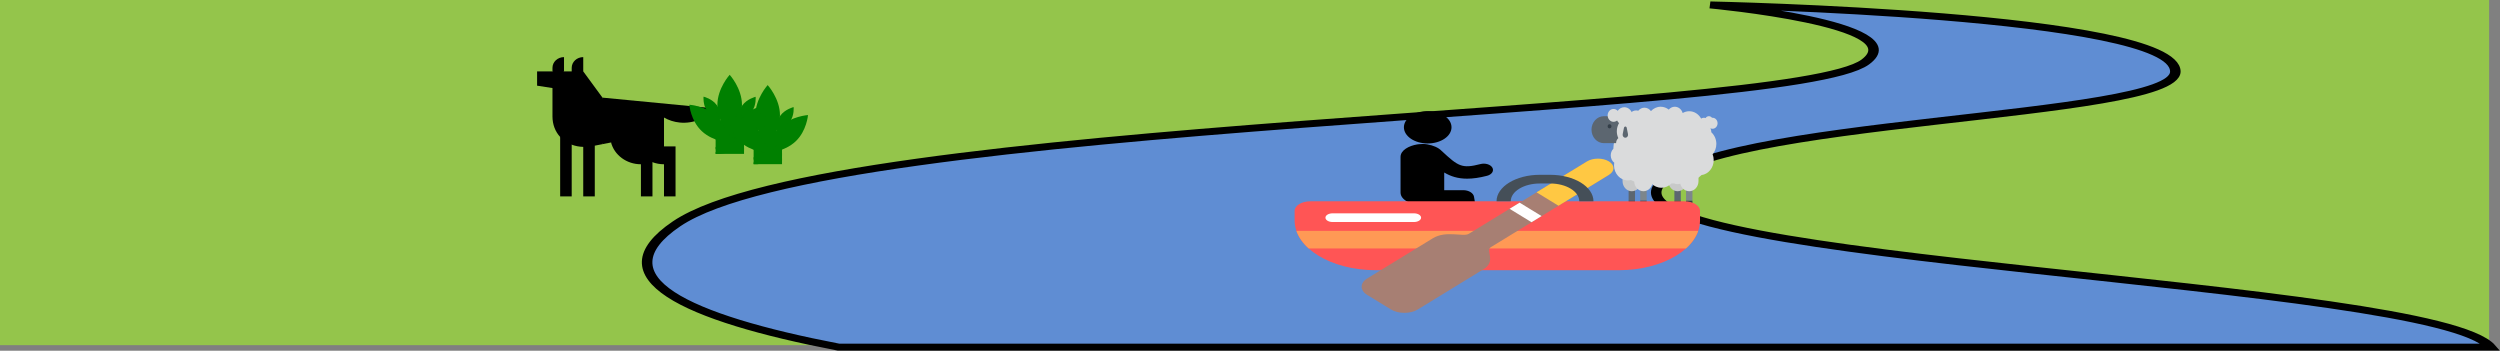 <?xml version="1.0" encoding="UTF-8" standalone="no"?>
<!-- Uploaded to: SVG Repo, www.svgrepo.com, Generator: SVG Repo Mixer Tools -->

<svg
   version="1.1"
   id="Layer_1"
   viewBox="0 0 611.857 85.844"
   xml:space="preserve"
   sodipodi:docname="biralgoritmamasali-kk0-1.svg"
   width="611.857"
   height="85.844"
   inkscape:version="1.2.2 (b0a8486541, 2022-12-01)"
   xmlns:inkscape="http://www.inkscape.org/namespaces/inkscape"
   xmlns:sodipodi="http://sodipodi.sourceforge.net/DTD/sodipodi-0.dtd"
   xmlns="http://www.w3.org/2000/svg"
   xmlns:svg="http://www.w3.org/2000/svg"><rect x="0" y="0" width="611.857" height="85.844" fill="#808080" stroke="none"/><defs
   id="defs59" /><sodipodi:namedview
   id="namedview57"
   pagecolor="#ffffff"
   bordercolor="#000000"
   borderopacity="0.25"
   inkscape:showpageshadow="2"
   inkscape:pageopacity="0.0"
   inkscape:pagecheckerboard="0"
   inkscape:deskcolor="#d1d1d1"
   showgrid="false"
   inkscape:zoom="1.0527344"
   inkscape:cx="288.29684"
   inkscape:cy="53.194804"
   inkscape:window-width="1366"
   inkscape:window-height="675"
   inkscape:window-x="0"
   inkscape:window-y="0"
   inkscape:window-maximized="1"
   inkscape:current-layer="Layer_1" />













<g
   id="g11653-7-7-0-7"
   transform="matrix(1.044,0,0,0.689,0,-1.121)"><rect
     x="0"
     y="1.626"
     style="fill:#94c54b;stroke-width:0.66"
     width="583.52"
     height="122.609"
     id="rect2-8-2-0-5"
     ry="0" /><path
     style="fill:#5f8dd3;stroke:#000000;stroke-width:2.467;stroke-dasharray:none;stroke-opacity:1"
     d="m 388.806,67.606 c 10.625,-23.72 121.155,-23.664 121.155,-40.567 0,-20.283 -109.039,-23.664 -109.039,-23.664 0,0 48.462,6.761 36.346,20.283 -17.631,19.678 -242.309,20.283 -278.655,57.469 -18.522,18.949 2.239,33.41 37.954,43.806 H 583.897 C 570.538,101.411 376.691,94.65 388.806,67.606 Z"
     id="path16-5-1-1-6" /><g
     id="g19738-0-3-4"
     transform="matrix(0.407,0,0,0.419,322.852,39.947)"><path
       d="m 29.099,30.157 c 7.571,0 13.708,-6.138 13.708,-13.71 0,-7.567 -6.137,-13.705 -13.708,-13.705 -7.572,0 -13.708,6.138 -13.708,13.707 0.002,7.572 6.136,13.708 13.708,13.708 z"
       id="path2-1-3-3" /><path
       d="m 55.762,75.327 c -0.37,-3.172 -3.056,-5.565 -6.25,-5.565 h -0.003 l -10.903,0.01 V 54.786 c 3.657,3.206 7.794,5.232 13.195,5.232 3.294,0 7.064,-0.757 11.476,-2.446 2.746,-1.051 4.119,-4.127 3.066,-6.872 -1.049,-2.745 -4.127,-4.116 -6.871,-3.067 -10.744,4.116 -12.862,1.819 -22.302,-11.082 -0.02,-0.028 -0.045,-0.048 -0.068,-0.078 -1.808,-2.82 -4.979,-4.723 -8.007,-5.466 0,0 -1.441,-0.434 -2.977,-0.399 -1.471,0.031 -3.107,0.375 -3.107,0.375 l -0.042,0.005 c -4.611,1.131 -9.522,4.886 -9.522,10.522 l 0.003,30.257 c 0,6.578 6.531,10.648 12.578,10.645 0.338,0 0.675,-0.027 1.012,-0.052 l 16.873,-0.013 3.599,31.068 c 0.373,3.205 3.094,5.564 6.241,5.564 0.241,0 0.486,-0.015 0.735,-0.045 3.447,-0.397 5.922,-3.521 5.521,-6.972 z"
       id="path4-3-0-0" /></g><g
     id="g522-2-7-0-02"
     transform="matrix(-0.081,0,0,0.114,167.381,17.47)"
     style="fill:#000000"><path
       style="fill:#000000"
       d="m 467.478,72.348 c 0,-18.442 -14.95,-33.391 -33.391,-33.391 v 44.522 l 17.438,12.986 15.953,-12.986 z"
       id="path490-3-7-0-5" /><path
       style="fill:#000000"
       d="m 411.826,287.165 v 185.878 h 33.391 V 287.744 c -11.501,0 -17.438,-0.579 -33.391,-0.579 z"
       id="path492-07-6-2-3" /><g
       id="g498-7-3-2-8"
       style="fill:#000000">
	<path
   style="fill:#000000"
   d="M 512,83.478 H 411.826 v -11.13 c 0,-18.442 -14.95,-33.391 -33.391,-33.391 v 44.522 l -55.652,81.753 -27.826,68.508 27.826,76.466 22.261,4.687 v 158.151 h 33.391 V 318.718 c 11.94,-0.383 23.179,-2.784 33.391,-6.949 13.035,-5.315 24.395,-13.499 33.391,-24.026 13.98,-16.356 22.261,-38.359 22.261,-64.022 V 135.42 L 512,128 Z"
   id="path494-7-9-2-5" />
	<path
   style="fill:#000000"
   d="m 178.087,274.551 v 198.492 h 33.391 V 372.87 c 41.886,0 76.997,-28.928 86.495,-67.89 0,-0.001 -43.828,-59.368 -119.886,-30.429 z"
   id="path496-6-1-4-0" />
</g><path
       style="fill:#000000"
       d="m 233.739,174.442 -52.313,51.134 c 0,2.547 52.181,63.31 51.971,65.802 l 64.575,13.601 24.81,5.226 V 165.231 Z"
       id="path500-91-0-7-5" /><path
       style="fill:#000000"
       d="m 0,198.776 c 21.994,30.254 59.069,48.279 98.95,44.111 16.801,-1.756 32.293,-7.275 45.746,-15.615 v 89.945 h -33.391 v 155.826 h 33.391 V 372.87 c 11.813,0 23.077,-2.321 33.391,-6.497 30.404,-12.311 52.445,-40.915 55.31,-74.993 0.209,-2.492 0.342,-5.006 0.342,-7.552 V 174.443 Z"
       id="path502-1-4-9-66" /><rect
       x="183.652"
       y="210.365"
       style="fill:#000000"
       width="33.391"
       height="33.391"
       id="rect504-9-1-8-7" /><rect
       x="250.435"
       y="228.174"
       style="fill:#000000"
       width="33.391"
       height="33.391"
       id="rect506-0-1-5-3" /></g><g
     id="g8683-9-7-6-4"
     transform="matrix(-0.069,0,0,0.114,402.648,32.305)">
	<g
   id="g8639-2-0-4-0">
		<g
   id="g8635-1-7-3-8">
			<rect
   x="124.926"
   y="315.896"
   style="fill:#5c6670"
   width="21.807"
   height="40.332"
   id="rect8631-77-4-7-0" />
			<rect
   x="124.926"
   y="356.228"
   style="fill:#2d3740"
   width="21.807"
   height="8.666"
   id="rect8633-97-5-5-8" />
		</g>
		<path
   style="fill:#c8c9c9"
   d="m 104.387,258.125 c 0,-17.365 14.078,-31.441 31.443,-31.441 17.365,0 31.441,14.076 31.441,31.441 v 37.232 c 0,17.365 -14.076,31.441 -31.441,31.441 -17.365,0 -31.443,-14.076 -31.443,-31.441 z"
   id="path8637-62-3-8-1" />
	</g>
	<g
   id="g8649-7-0-1-5">
		<g
   id="g8645-15-7-0-3">
			<rect
   x="280.49"
   y="315.896"
   style="fill:#5c6670"
   width="21.807"
   height="40.332"
   id="rect8641-8-2-9-5" />
			<rect
   x="280.49"
   y="356.228"
   style="fill:#2d3740"
   width="21.807"
   height="8.666"
   id="rect8643-8-9-3-1" />
		</g>
		<path
   style="fill:#c8c9c9"
   d="m 259.951,258.125 c 0,-17.365 14.078,-31.441 31.443,-31.441 17.365,0 31.441,14.076 31.441,31.441 v 37.232 c 0,17.365 -14.076,31.441 -31.441,31.441 -17.365,0 -31.443,-14.076 -31.443,-31.441 z"
   id="path8647-4-9-0-1" />
	</g>
	<g
   id="g8659-5-3-2-4">
		<g
   id="g8655-6-0-6-0">
			<rect
   x="85.367"
   y="315.896"
   style="fill:#7d868c"
   width="21.807"
   height="40.332"
   id="rect8651-56-2-4-1" />
			<rect
   x="85.367"
   y="356.228"
   style="fill:#333e48"
   width="21.807"
   height="8.666"
   id="rect8653-8-7-3-1" />
		</g>
		<path
   style="fill:#dadbdc"
   d="m 64.828,258.125 c 0,-17.365 14.077,-31.441 31.442,-31.441 17.365,0 31.442,14.076 31.442,31.441 v 37.232 c 0,17.365 -14.077,31.441 -31.442,31.441 -17.365,0 -31.442,-14.076 -31.442,-31.441 z"
   id="path8657-48-9-8-8" />
	</g>
	<g
   id="g8669-83-9-6-5">
		<g
   id="g8665-8-5-7-7">
			<rect
   x="240.932"
   y="315.896"
   style="fill:#7d868c"
   width="21.807"
   height="40.332"
   id="rect8661-75-2-0-8" />
			<rect
   x="240.932"
   y="356.228"
   style="fill:#333e48"
   width="21.807"
   height="8.666"
   id="rect8663-2-0-8-5" />
		</g>
		<path
   style="fill:#dadbdc"
   d="m 220.393,258.125 c 0,-17.365 14.077,-31.441 31.442,-31.441 17.365,0 31.442,14.076 31.442,31.441 v 37.232 c 0,17.365 -14.077,31.441 -31.442,31.441 -17.365,0 -31.442,-14.076 -31.442,-31.441 z"
   id="path8667-4-8-1-1" />
	</g>
	<path
   style="fill:#dadbdc"
   d="m 363.014,214.971 c 0,-8.082 -3.428,-15.359 -8.904,-20.471 -0.824,-36.938 -20.643,-69.186 -50.075,-87.369 0.206,-1.367 0.313,-2.766 0.313,-4.191 0,-15.463 -12.536,-28 -28,-28 -2.433,0 -4.793,0.313 -7.043,0.895 -5.129,-5.787 -12.615,-9.439 -20.957,-9.439 -8.904,0 -16.832,4.16 -21.96,10.639 -8.49,-8.395 -20.157,-13.58 -33.04,-13.58 -10.281,0 -19.785,3.311 -27.523,8.912 -5.111,-5.48 -12.391,-8.912 -20.477,-8.912 -12.553,0 -23.176,8.262 -26.73,19.643 -6.646,-3.598 -14.258,-5.643 -22.347,-5.643 -17.181,0 -32.202,9.221 -40.398,22.983 -2.646,-1.667 -5.77,-2.646 -9.128,-2.646 -2.074,0 -4.053,0.387 -5.893,1.061 -2.463,-3.594 -6.595,-5.955 -11.28,-5.955 -4.256,0 -8.056,1.945 -10.563,4.995 C 18.406,97.83 17.795,97.792 17.175,97.792 7.689,97.791 0,105.48 0,114.965 c 0,9.485 7.689,17.174 17.174,17.174 2.561,0 4.979,-0.578 7.158,-1.588 -1.959,3.767 -3.095,8.03 -3.149,12.557 -10.39,8.621 -17.009,21.629 -17.009,36.185 0,12.426 4.832,23.719 12.707,32.123 -2.387,5.631 -3.707,11.824 -3.707,18.326 0,24.064 18.092,43.893 41.412,46.658 18.527,16.152 42.749,25.938 69.259,25.938 h 0.979 c 3.47,1.541 7.309,2.404 11.35,2.404 4.041,0 7.88,-0.863 11.35,-2.404 h 8.961 c 9.014,8.406 21.104,13.559 34.4,13.559 13.299,0 25.387,-5.152 34.401,-13.559 h 23.411 c 16.447,0 32.014,-3.768 45.887,-10.484 3.299,0.732 6.723,1.133 10.242,1.133 25.957,0 47,-21.043 47,-47 0,-2.77 -0.254,-5.477 -0.713,-8.113 7.196,-5.067 11.901,-13.435 11.901,-22.903 z"
   id="path8671-50-3-9-6" />
	<g
   id="g8681-5-5-8-0">
		<path
   style="fill:#5c6670"
   d="m 386.346,92.971 c 23.197,0 42.002,18.805 42.002,42.004 0,23.195 -18.805,42 -42.002,42 h -49.733 c -23.196,0 -42.001,-18.805 -42.001,-42 0,-23.199 18.805,-42.004 42.001,-42.004 0,0 49.733,0 49.733,0 z"
   id="path8673-73-9-1-9" />
		<circle
   style="fill:#333e48"
   cx="367.015"
   cy="124.453"
   r="6.487"
   id="circle8675-2-6-6-1" />
		<path
   style="fill:#dadbdc"
   d="m 353.49,70.43 c -5.527,0 -10.53,2.242 -14.151,5.863 -5.103,-6.869 -13.276,-11.322 -22.491,-11.322 -15.464,0 -28,12.537 -28,28 0,0.154 0.01,0.305 0.012,0.457 -22.885,3.162 -40.512,22.789 -40.512,46.543 0,25.957 21.043,47 47,47 3.945,0 7.774,-0.492 11.436,-1.408 3.217,6.748 10.08,11.424 18.053,11.424 11.053,0 20.012,-8.961 20.012,-20.012 0,-6.365 -2.982,-12.025 -7.615,-15.689 3.264,-6.4 5.115,-13.639 5.115,-21.314 0,-9.412 -2.777,-18.17 -7.542,-25.521 2.681,-2.244 4.937,-4.977 6.625,-8.066 3.357,2.543 7.525,4.07 12.06,4.07 11.052,0 20.012,-8.961 20.012,-20.012 0,-11.051 -8.962,-20.013 -20.014,-20.013 z"
   id="path8677-7-5-4-2" />
		<path
   style="fill:#5c6670"
   d="m 318.014,128.896 4.334,19.998 c 1.077,4.971 -2.079,9.873 -7.05,10.951 -4.971,1.076 -9.873,-2.08 -10.95,-7.051 -0.285,-1.313 -0.262,-2.666 0,-3.9 l 4.334,-19.998 c 0.559,-2.578 3.1,-4.215 5.678,-3.656 1.885,0.408 3.268,1.885 3.654,3.656 z"
   id="path8679-2-6-8-4" />
	</g>
</g><g
     id="g465-2-1-8-9"
     transform="matrix(0.222,0,0,0.206,303.495,41.276)">
	<path
   style="fill:#ff5555"
   d="m 0,171.192 c 0,-9.149 7.416,-16.566 16.566,-16.566 H 411.52 c 9.148,0 16.564,7.416 16.564,16.566 l 0.002,16.564 c 0,47.334 -38.371,85.704 -85.705,85.704 H 85.705 C 38.371,273.461 0,235.091 0,187.757 Z"
   id="path449-10-8-4-0" />
	<path
   style="fill:#ff9955"
   d="m 1.867,205.577 c 2.343,11.074 6.818,21.358 12.984,30.4 h 398.383 c 6.166,-9.043 10.642,-19.326 12.984,-30.4 z"
   id="path451-5-1-0-1" />
	<g
   id="g459-8-3-8-4">
		<path
   style="fill:#a77f73"
   d="M 308.749,85.869 183.898,210.72 c -5.894,5.894 -23.86,-6.418 -38.003,7.724 L 76.6,287.74 c -7.778,7.778 -7.778,20.506 0,28.284 l 25.156,25.156 c 7.778,7.778 20.506,7.778 28.284,0 l 69.297,-69.296 c 14.132,-14.134 1.848,-32.086 7.712,-37.991 L 331.911,109.03 Z"
   id="path453-5-8-4-4" />
		<path
   style="fill:#ffc843"
   d="m 331.911,85.869 c -6.396,-6.396 -16.766,-6.396 -23.162,0 l -53.274,53.273 23.162,23.162 53.273,-53.274 c 6.397,-6.395 6.398,-16.766 10e-4,-23.161 z"
   id="path455-5-9-2-3" />
		
			<rect
   x="227.517"
   y="166.385"
   transform="matrix(0.707,0.707,-0.707,0.707,194.39,-121.529)"
   style="fill:#ffffff"
   width="32.755"
   height="15.001"
   id="rect457-07-2-5-2" />
	</g>
	<path
   style="fill:#454f58"
   d="m 315.589,154.627 h -15 c 0,-16.922 -13.768,-30.689 -30.689,-30.689 h -10.994 c -16.922,0 -30.689,13.768 -30.689,30.689 h -15 c 0,-25.193 20.496,-45.689 45.689,-45.689 H 269.9 c 25.193,-0.001 45.689,20.495 45.689,45.689 z"
   id="path461-3-4-4-5" />
	<path
   style="fill:#ffffff"
   d="m 126.043,190.362 h -86 c -4.143,0 -7.5,-3.357 -7.5,-7.5 0,-4.143 3.357,-7.5 7.5,-7.5 h 86 c 4.143,0 7.5,3.357 7.5,7.5 0,4.143 -3.357,7.5 -7.5,7.5 z"
   id="path463-8-5-2-1" />
</g><g
     id="g25230-4-3"
     transform="matrix(0.753,0,0,0.885,-165.788,-17.495)"><g
       id="g447-9-3-30-8-2"
       transform="matrix(-0.051,0,0,0.062,460.398,51.624)"
       style="fill:#008000"><rect
         x="168.445"
         y="412.267"
         style="fill:#008000"
         width="173.46"
         height="99.733"
         id="rect349-2-1-2-57-6" /><path
         style="fill:#008000"
         d="m 312.127,292.149 c 10.88,-28.608 18.982,-61.79 18.982,-97.175 C 331.11,87.293 256.073,0 256.073,0 c 0,0 -75.037,87.293 -75.037,194.974 0,35.55 8.179,68.878 19.136,97.576 v 116.399 l 55.39,26.313 60.026,-30.32 z"
         id="path351-7-38-0-6-0" /><path
         style="fill:#008000"
         d="m 180.329,269.671 c 68.004,68.004 75.745,170.521 75.745,170.521 0,0 -102.517,-7.739 -170.521,-75.745 C 17.549,296.441 9.807,193.926 9.807,193.926 c 0,0 102.518,7.741 170.522,75.745 z"
         id="path353-36-7-7-6-6" /><g
         id="g363-47-9-4-9-9"
         style="fill:#008000">
	<path
   style="fill:#008000"
   d="m 256.073,447.729 c -1.928,0 -3.858,-0.736 -5.329,-2.207 L 36.395,231.173 c -2.943,-2.944 -2.943,-7.715 0,-10.659 2.943,-2.942 7.715,-2.942 10.658,0 l 214.349,214.348 c 2.943,2.944 2.943,7.715 0,10.659 -1.471,1.471 -3.4,2.208 -5.329,2.208 z"
   id="path355-9-38-7-1-6" />
	<path
   style="fill:#008000"
   d="m 149.788,341.443 h -42.325 c -4.162,0 -7.537,-3.373 -7.537,-7.537 0,-4.163 3.374,-7.536 7.537,-7.536 h 34.789 v -34.787 c 0,-4.163 3.374,-7.536 7.536,-7.536 4.162,0 7.536,3.373 7.536,7.536 v 42.324 c 10e-4,4.163 -3.374,7.536 -7.536,7.536 z"
   id="path357-7-8-3-4-8" />
	<path
   style="fill:#008000"
   d="m 188.242,379.899 h -42.324 c -4.162,0 -7.537,-3.373 -7.537,-7.536 0,-4.163 3.374,-7.536 7.537,-7.536 h 34.787 v -34.789 c 0,-4.163 3.374,-7.536 7.537,-7.536 4.163,0 7.536,3.373 7.536,7.536 v 42.325 c 0.001,4.163 -3.374,7.536 -7.536,7.536 z"
   id="path359-2-4-0-3-0" />
	<path
   style="fill:#008000"
   d="M 111.327,302.983 H 69.002 c -4.162,0 -7.537,-3.373 -7.537,-7.536 0,-4.163 3.374,-7.536 7.537,-7.536 h 34.789 v -34.788 c 0,-4.163 3.374,-7.536 7.537,-7.536 4.162,0 7.536,3.373 7.536,7.536 v 42.324 c -0.001,4.162 -3.375,7.536 -7.537,7.536 z"
   id="path361-2-00-1-6-8" />
</g><path
         style="fill:#008000"
         d="m 426.448,364.448 c -68.004,68.004 -170.521,75.745 -170.521,75.745 0,0 7.739,-102.517 75.745,-170.521 68.006,-68.004 170.521,-75.745 170.521,-75.745 0,0 -7.74,102.517 -75.745,170.521 z"
         id="path365-1-8-6-7-6" /><g
         id="g375-6-6-7-6-7"
         style="fill:#008000">
	<path
   style="fill:#008000"
   d="m 255.926,447.729 c -1.928,0 -3.858,-0.736 -5.329,-2.207 -2.943,-2.944 -2.943,-7.715 0,-10.659 L 460.464,224.997 c 2.943,-2.942 7.715,-2.942 10.658,0 2.943,2.944 2.943,7.715 0,10.659 L 261.255,445.522 c -1.471,1.47 -3.4,2.207 -5.329,2.207 z"
   id="path367-3-8-5-9-5" />
	<path
   style="fill:#008000"
   d="m 404.536,341.443 h -42.325 c -4.162,0 -7.537,-3.373 -7.537,-7.537 v -42.324 c 0,-4.163 3.374,-7.536 7.537,-7.536 4.162,0 7.536,3.373 7.536,7.536 v 34.787 h 34.788 c 4.162,0 7.537,3.373 7.537,7.536 0,4.165 -3.374,7.538 -7.536,7.538 z"
   id="path369-0-23-7-7-4" />
	<path
   style="fill:#008000"
   d="m 366.081,379.899 h -42.324 c -4.162,0 -7.536,-3.373 -7.536,-7.536 v -42.325 c 0,-4.163 3.374,-7.536 7.536,-7.536 4.162,0 7.536,3.373 7.536,7.536 v 34.789 h 34.788 c 4.162,0 7.536,3.373 7.536,7.536 0,4.163 -3.374,7.536 -7.536,7.536 z"
   id="path371-2-85-8-6-4" />
	<path
   style="fill:#008000"
   d="m 442.997,302.983 h -42.325 c -4.162,0 -7.536,-3.373 -7.536,-7.536 v -42.324 c 0,-4.163 3.374,-7.536 7.536,-7.536 4.162,0 7.536,3.373 7.536,7.536 v 34.788 h 34.789 c 4.162,0 7.536,3.373 7.536,7.536 0,4.163 -3.374,7.536 -7.536,7.536 z"
   id="path373-1-05-8-0-6" />
</g><path
         style="fill:#008000"
         d="m 392.308,236.992 c -28.687,41.604 -80.933,55.34 -80.933,55.34 0,0 -5.736,-53.717 22.95,-95.321 28.686,-41.604 80.933,-55.34 80.933,-55.34 0,0 5.736,53.717 -22.95,95.321 z"
         id="path377-56-9-9-9-0" /><g
         id="g383-50-2-0-0-5"
         style="fill:#008000">
	<path
   style="fill:#008000"
   d="m 328.606,275.133 c -1.475,0 -2.965,-0.432 -4.271,-1.332 -3.427,-2.363 -4.29,-7.056 -1.926,-10.484 l 68.805,-100.19 c 2.362,-3.425 7.055,-4.29 10.483,-1.926 3.428,2.364 4.29,7.056 1.926,10.484 l -68.805,100.19 c -1.463,2.118 -3.817,3.258 -6.212,3.258 z"
   id="path379-0-6-78-7-5" />
	<path
   style="fill:#008000"
   d="m 356.2,234.847 c -3.566,0 -6.736,-2.541 -7.404,-6.176 l -4.019,-21.874 c -0.753,-4.094 1.956,-8.022 6.05,-8.774 4.094,-0.746 8.022,1.956 8.774,6.05 l 2.658,14.461 14.462,-2.658 c 4.096,-0.746 8.022,1.956 8.774,6.05 0.753,4.094 -1.956,8.022 -6.05,8.774 l -21.874,4.019 c -0.461,0.087 -0.919,0.128 -1.371,0.128 z"
   id="path381-3-8-0-6-3" />
</g><path
         style="fill:#008000"
         d="m 120.692,237.621 c 28.687,41.604 80.933,55.34 80.933,55.34 0,0 5.736,-53.717 -22.95,-95.321 -28.686,-41.604 -80.933,-55.34 -80.933,-55.34 0,0 -5.737,53.717 22.95,95.321 z"
         id="path385-4-52-31-6-9" /><g
         id="g399-6-8-0-8-1"
         style="fill:#008000">
	<path
   style="fill:#008000"
   d="m 183.548,277.13 c -2.395,0 -4.749,-1.139 -6.211,-3.259 l -64.378,-96.145 c -2.363,-3.427 -1.5,-8.12 1.926,-10.484 3.428,-2.361 8.12,-1.5 10.483,1.926 l 64.378,96.145 c 2.363,3.427 1.5,8.12 -1.926,10.484 -1.307,0.9 -2.797,1.333 -4.272,1.333 z"
   id="path387-60-3-3-7-5" />
	<path
   style="fill:#008000"
   d="m 156.799,235.476 c -0.452,0 -0.91,-0.04 -1.371,-0.125 l -21.874,-4.019 c -4.094,-0.753 -6.803,-4.681 -6.05,-8.775 0.753,-4.093 4.683,-6.801 8.774,-6.05 l 14.462,2.658 2.658,-14.461 c 0.753,-4.094 4.688,-6.799 8.774,-6.05 4.094,0.753 6.803,4.681 6.05,8.775 l -4.019,21.874 c -0.668,3.63 -3.838,6.173 -7.404,6.173 z"
   id="path389-2-6-6-7-0" />
	<path
   style="fill:#008000"
   d="m 256.073,434.862 c -4.162,0 -7.536,-3.394 -7.536,-7.583 V 34.954 c 0,-4.188 3.374,-7.583 7.536,-7.583 4.162,0 7.537,3.394 7.537,7.583 V 427.28 c -0.001,4.188 -3.375,7.582 -7.537,7.582 z"
   id="path391-5-7-7-6-4" />
	<path
   style="fill:#008000"
   d="m 256.073,229.188 c -1.999,0 -3.916,-0.794 -5.329,-2.207 l -33.509,-33.51 c -2.943,-2.944 -2.943,-7.715 0,-10.659 2.943,-2.942 7.715,-2.942 10.658,0 l 28.18,28.182 28.18,-28.182 c 2.943,-2.942 7.715,-2.942 10.658,0 2.943,2.944 2.943,7.715 0,10.659 l -33.509,33.51 c -1.413,1.413 -3.33,2.207 -5.329,2.207 z"
   id="path393-8-8-3-6-9" />
	<path
   style="fill:#008000"
   d="m 256.073,290.08 c -1.999,0 -3.916,-0.794 -5.329,-2.207 l -33.509,-33.51 c -2.943,-2.944 -2.943,-7.715 0,-10.659 2.943,-2.942 7.715,-2.942 10.658,0 l 28.18,28.182 28.18,-28.182 c 2.943,-2.942 7.715,-2.942 10.658,0 2.943,2.944 2.943,7.715 0,10.659 l -33.509,33.51 c -1.413,1.413 -3.33,2.207 -5.329,2.207 z"
   id="path395-9-7-2-53-6" />
	<path
   style="fill:#008000"
   d="m 256.073,168.287 c -1.928,0 -3.858,-0.736 -5.329,-2.207 l -33.509,-33.509 c -2.943,-2.944 -2.943,-7.715 0,-10.659 2.943,-2.942 7.715,-2.942 10.658,0 l 28.18,28.18 28.18,-28.18 c 2.943,-2.942 7.715,-2.942 10.658,0 2.943,2.944 2.943,7.715 0,10.659 l -33.509,33.509 c -1.471,1.472 -3.4,2.207 -5.329,2.207 z"
   id="path397-50-2-2-7-7" />
</g><g
         id="g405-6-6-1-6-4"
         style="fill:#008000">
	<polyline
   style="fill:#008000"
   points="341.865,482.117 168.403,455.818 168.477,440.586 341.905,467.193  "
   id="polyline401-0-6-5-9-3" />
	<polygon
   style="fill:#008000"
   points="341.865,511.962 341.865,500.355 168.403,474.448 168.403,489.676 317.547,511.962 "
   id="polygon403-8-2-3-7-0" />
</g><g
         style="opacity:0.21;fill:#008000"
         id="g409-3-97-3-2-9">
	<path
   style="fill:#008000"
   d="m 400.939,222.166 c 18.799,-38.489 14.319,-80.495 14.319,-80.495 0,0 -37.863,9.96 -66.823,38.59 -12.648,89.188 -48.237,204.494 -145.938,249.387 17.214,4.909 31.833,7.618 41.428,9.055 l 5.901,5.901 c 0.232,0.32 0.483,0.63 0.772,0.918 1.471,1.471 3.4,2.207 5.329,2.207 0.024,0 0.049,-0.003 0.073,-0.003 0.024,0 0.049,0.003 0.073,0.003 1.928,0 3.858,-0.736 5.329,-2.207 0.288,-0.288 0.54,-0.599 0.772,-0.918 l 5.901,-5.901 c 29.127,-4.363 104.552,-20.434 158.373,-74.255 68.004,-68.004 75.745,-170.522 75.745,-170.522 0,0 -48.713,3.681 -101.254,28.24 z"
   id="path407-78-0-8-64-6" />
</g></g><g
       id="g447-9-3-3-2-0-6"
       transform="matrix(-0.051,0,0,0.062,472.225,55.758)"
       style="fill:#008000"><rect
         x="168.445"
         y="412.267"
         style="fill:#008000"
         width="173.46"
         height="99.733"
         id="rect349-2-1-7-8-75-0" /><path
         style="fill:#008000"
         d="m 312.127,292.149 c 10.88,-28.608 18.982,-61.79 18.982,-97.175 C 331.11,87.293 256.073,0 256.073,0 c 0,0 -75.037,87.293 -75.037,194.974 0,35.55 8.179,68.878 19.136,97.576 v 116.399 l 55.39,26.313 60.026,-30.32 z"
         id="path351-7-38-2-5-40-4" /><path
         style="fill:#008000"
         d="m 180.329,269.671 c 68.004,68.004 75.745,170.521 75.745,170.521 0,0 -102.517,-7.739 -170.521,-75.745 C 17.549,296.441 9.807,193.926 9.807,193.926 c 0,0 102.518,7.741 170.522,75.745 z"
         id="path353-36-7-3-8-1-5" /><g
         id="g363-47-9-5-0-2-8"
         style="fill:#008000">
	<path
   style="fill:#008000"
   d="m 256.073,447.729 c -1.928,0 -3.858,-0.736 -5.329,-2.207 L 36.395,231.173 c -2.943,-2.944 -2.943,-7.715 0,-10.659 2.943,-2.942 7.715,-2.942 10.658,0 l 214.349,214.348 c 2.943,2.944 2.943,7.715 0,10.659 -1.471,1.471 -3.4,2.208 -5.329,2.208 z"
   id="path355-9-38-1-8-8-2" />
	<path
   style="fill:#008000"
   d="m 149.788,341.443 h -42.325 c -4.162,0 -7.537,-3.373 -7.537,-7.537 0,-4.163 3.374,-7.536 7.537,-7.536 h 34.789 v -34.787 c 0,-4.163 3.374,-7.536 7.536,-7.536 4.162,0 7.536,3.373 7.536,7.536 v 42.324 c 10e-4,4.163 -3.374,7.536 -7.536,7.536 z"
   id="path357-7-8-7-6-01-8" />
	<path
   style="fill:#008000"
   d="m 188.242,379.899 h -42.324 c -4.162,0 -7.537,-3.373 -7.537,-7.536 0,-4.163 3.374,-7.536 7.537,-7.536 h 34.787 v -34.789 c 0,-4.163 3.374,-7.536 7.537,-7.536 4.163,0 7.536,3.373 7.536,7.536 v 42.325 c 0.001,4.163 -3.374,7.536 -7.536,7.536 z"
   id="path359-2-4-8-9-5-6" />
	<path
   style="fill:#008000"
   d="M 111.327,302.983 H 69.002 c -4.162,0 -7.537,-3.373 -7.537,-7.536 0,-4.163 3.374,-7.536 7.537,-7.536 h 34.789 v -34.788 c 0,-4.163 3.374,-7.536 7.537,-7.536 4.162,0 7.536,3.373 7.536,7.536 v 42.324 c -0.001,4.162 -3.375,7.536 -7.537,7.536 z"
   id="path361-2-00-9-3-2-8" />
</g><path
         style="fill:#008000"
         d="m 426.448,364.448 c -68.004,68.004 -170.521,75.745 -170.521,75.745 0,0 7.739,-102.517 75.745,-170.521 68.006,-68.004 170.521,-75.745 170.521,-75.745 0,0 -7.74,102.517 -75.745,170.521 z"
         id="path365-1-8-4-3-0-5" /><g
         id="g375-6-6-1-7-7-3"
         style="fill:#008000">
	<path
   style="fill:#008000"
   d="m 255.926,447.729 c -1.928,0 -3.858,-0.736 -5.329,-2.207 -2.943,-2.944 -2.943,-7.715 0,-10.659 L 460.464,224.997 c 2.943,-2.942 7.715,-2.942 10.658,0 2.943,2.944 2.943,7.715 0,10.659 L 261.255,445.522 c -1.471,1.47 -3.4,2.207 -5.329,2.207 z"
   id="path367-3-8-6-4-1-4" />
	<path
   style="fill:#008000"
   d="m 404.536,341.443 h -42.325 c -4.162,0 -7.537,-3.373 -7.537,-7.537 v -42.324 c 0,-4.163 3.374,-7.536 7.537,-7.536 4.162,0 7.536,3.373 7.536,7.536 v 34.787 h 34.788 c 4.162,0 7.537,3.373 7.537,7.536 0,4.165 -3.374,7.538 -7.536,7.538 z"
   id="path369-0-23-4-3-6-0" />
	<path
   style="fill:#008000"
   d="m 366.081,379.899 h -42.324 c -4.162,0 -7.536,-3.373 -7.536,-7.536 v -42.325 c 0,-4.163 3.374,-7.536 7.536,-7.536 4.162,0 7.536,3.373 7.536,7.536 v 34.789 h 34.788 c 4.162,0 7.536,3.373 7.536,7.536 0,4.163 -3.374,7.536 -7.536,7.536 z"
   id="path371-2-85-3-7-4-1" />
	<path
   style="fill:#008000"
   d="m 442.997,302.983 h -42.325 c -4.162,0 -7.536,-3.373 -7.536,-7.536 v -42.324 c 0,-4.163 3.374,-7.536 7.536,-7.536 4.162,0 7.536,3.373 7.536,7.536 v 34.788 h 34.789 c 4.162,0 7.536,3.373 7.536,7.536 0,4.163 -3.374,7.536 -7.536,7.536 z"
   id="path373-1-05-5-1-9-7" />
</g><path
         style="fill:#008000"
         d="m 392.308,236.992 c -28.687,41.604 -80.933,55.34 -80.933,55.34 0,0 -5.736,-53.717 22.95,-95.321 28.686,-41.604 80.933,-55.34 80.933,-55.34 0,0 5.736,53.717 -22.95,95.321 z"
         id="path377-56-9-4-3-5-7" /><g
         id="g383-50-2-8-9-3-8"
         style="fill:#008000">
	<path
   style="fill:#008000"
   d="m 328.606,275.133 c -1.475,0 -2.965,-0.432 -4.271,-1.332 -3.427,-2.363 -4.29,-7.056 -1.926,-10.484 l 68.805,-100.19 c 2.362,-3.425 7.055,-4.29 10.483,-1.926 3.428,2.364 4.29,7.056 1.926,10.484 l -68.805,100.19 c -1.463,2.118 -3.817,3.258 -6.212,3.258 z"
   id="path379-0-6-7-6-5-0" />
	<path
   style="fill:#008000"
   d="m 356.2,234.847 c -3.566,0 -6.736,-2.541 -7.404,-6.176 l -4.019,-21.874 c -0.753,-4.094 1.956,-8.022 6.05,-8.774 4.094,-0.746 8.022,1.956 8.774,6.05 l 2.658,14.461 14.462,-2.658 c 4.096,-0.746 8.022,1.956 8.774,6.05 0.753,4.094 -1.956,8.022 -6.05,8.774 l -21.874,4.019 c -0.461,0.087 -0.919,0.128 -1.371,0.128 z"
   id="path381-3-8-3-4-1-8" />
</g><path
         style="fill:#008000"
         d="m 120.692,237.621 c 28.687,41.604 80.933,55.34 80.933,55.34 0,0 5.736,-53.717 -22.95,-95.321 -28.686,-41.604 -80.933,-55.34 -80.933,-55.34 0,0 -5.737,53.717 22.95,95.321 z"
         id="path385-4-52-3-2-1-9" /><g
         id="g399-6-8-5-0-0-7"
         style="fill:#008000">
	<path
   style="fill:#008000"
   d="m 183.548,277.13 c -2.395,0 -4.749,-1.139 -6.211,-3.259 l -64.378,-96.145 c -2.363,-3.427 -1.5,-8.12 1.926,-10.484 3.428,-2.361 8.12,-1.5 10.483,1.926 l 64.378,96.145 c 2.363,3.427 1.5,8.12 -1.926,10.484 -1.307,0.9 -2.797,1.333 -4.272,1.333 z"
   id="path387-60-3-0-2-0-8" />
	<path
   style="fill:#008000"
   d="m 156.799,235.476 c -0.452,0 -0.91,-0.04 -1.371,-0.125 l -21.874,-4.019 c -4.094,-0.753 -6.803,-4.681 -6.05,-8.775 0.753,-4.093 4.683,-6.801 8.774,-6.05 l 14.462,2.658 2.658,-14.461 c 0.753,-4.094 4.688,-6.799 8.774,-6.05 4.094,0.753 6.803,4.681 6.05,8.775 l -4.019,21.874 c -0.668,3.63 -3.838,6.173 -7.404,6.173 z"
   id="path389-2-6-1-9-7-3" />
	<path
   style="fill:#008000"
   d="m 256.073,434.862 c -4.162,0 -7.536,-3.394 -7.536,-7.583 V 34.954 c 0,-4.188 3.374,-7.583 7.536,-7.583 4.162,0 7.537,3.394 7.537,7.583 V 427.28 c -0.001,4.188 -3.375,7.582 -7.537,7.582 z"
   id="path391-5-7-4-5-0-9" />
	<path
   style="fill:#008000"
   d="m 256.073,229.188 c -1.999,0 -3.916,-0.794 -5.329,-2.207 l -33.509,-33.51 c -2.943,-2.944 -2.943,-7.715 0,-10.659 2.943,-2.942 7.715,-2.942 10.658,0 l 28.18,28.182 28.18,-28.182 c 2.943,-2.942 7.715,-2.942 10.658,0 2.943,2.944 2.943,7.715 0,10.659 l -33.509,33.51 c -1.413,1.413 -3.33,2.207 -5.329,2.207 z"
   id="path393-8-8-5-7-8-7" />
	<path
   style="fill:#008000"
   d="m 256.073,290.08 c -1.999,0 -3.916,-0.794 -5.329,-2.207 l -33.509,-33.51 c -2.943,-2.944 -2.943,-7.715 0,-10.659 2.943,-2.942 7.715,-2.942 10.658,0 l 28.18,28.182 28.18,-28.182 c 2.943,-2.942 7.715,-2.942 10.658,0 2.943,2.944 2.943,7.715 0,10.659 l -33.509,33.51 c -1.413,1.413 -3.33,2.207 -5.329,2.207 z"
   id="path395-9-7-7-4-1-2" />
	<path
   style="fill:#008000"
   d="m 256.073,168.287 c -1.928,0 -3.858,-0.736 -5.329,-2.207 l -33.509,-33.509 c -2.943,-2.944 -2.943,-7.715 0,-10.659 2.943,-2.942 7.715,-2.942 10.658,0 l 28.18,28.18 28.18,-28.18 c 2.943,-2.942 7.715,-2.942 10.658,0 2.943,2.944 2.943,7.715 0,10.659 l -33.509,33.509 c -1.471,1.472 -3.4,2.207 -5.329,2.207 z"
   id="path397-50-2-0-6-6-5" />
</g><g
         id="g405-6-6-7-4-4-0"
         style="fill:#008000">
	<polyline
   style="fill:#008000"
   points="341.865,482.117 168.403,455.818 168.477,440.586 341.905,467.193  "
   id="polyline401-0-6-8-9-1-2" />
	<polygon
   style="fill:#008000"
   points="168.403,489.676 317.547,511.962 341.865,511.962 341.865,500.355 168.403,474.448 "
   id="polygon403-8-2-9-1-4-4" />
</g><g
         style="opacity:0.21;fill:#008000"
         id="g409-3-97-9-2-9-8">
	<path
   style="fill:#008000"
   d="m 400.939,222.166 c 18.799,-38.489 14.319,-80.495 14.319,-80.495 0,0 -37.863,9.96 -66.823,38.59 -12.648,89.188 -48.237,204.494 -145.938,249.387 17.214,4.909 31.833,7.618 41.428,9.055 l 5.901,5.901 c 0.232,0.32 0.483,0.63 0.772,0.918 1.471,1.471 3.4,2.207 5.329,2.207 0.024,0 0.049,-0.003 0.073,-0.003 0.024,0 0.049,0.003 0.073,0.003 1.928,0 3.858,-0.736 5.329,-2.207 0.288,-0.288 0.54,-0.599 0.772,-0.918 l 5.901,-5.901 c 29.127,-4.363 104.552,-20.434 158.373,-74.255 68.004,-68.004 75.745,-170.522 75.745,-170.522 0,0 -48.713,3.681 -101.254,28.24 z"
   id="path407-78-0-3-3-8-0" />
</g></g></g></g></svg>
